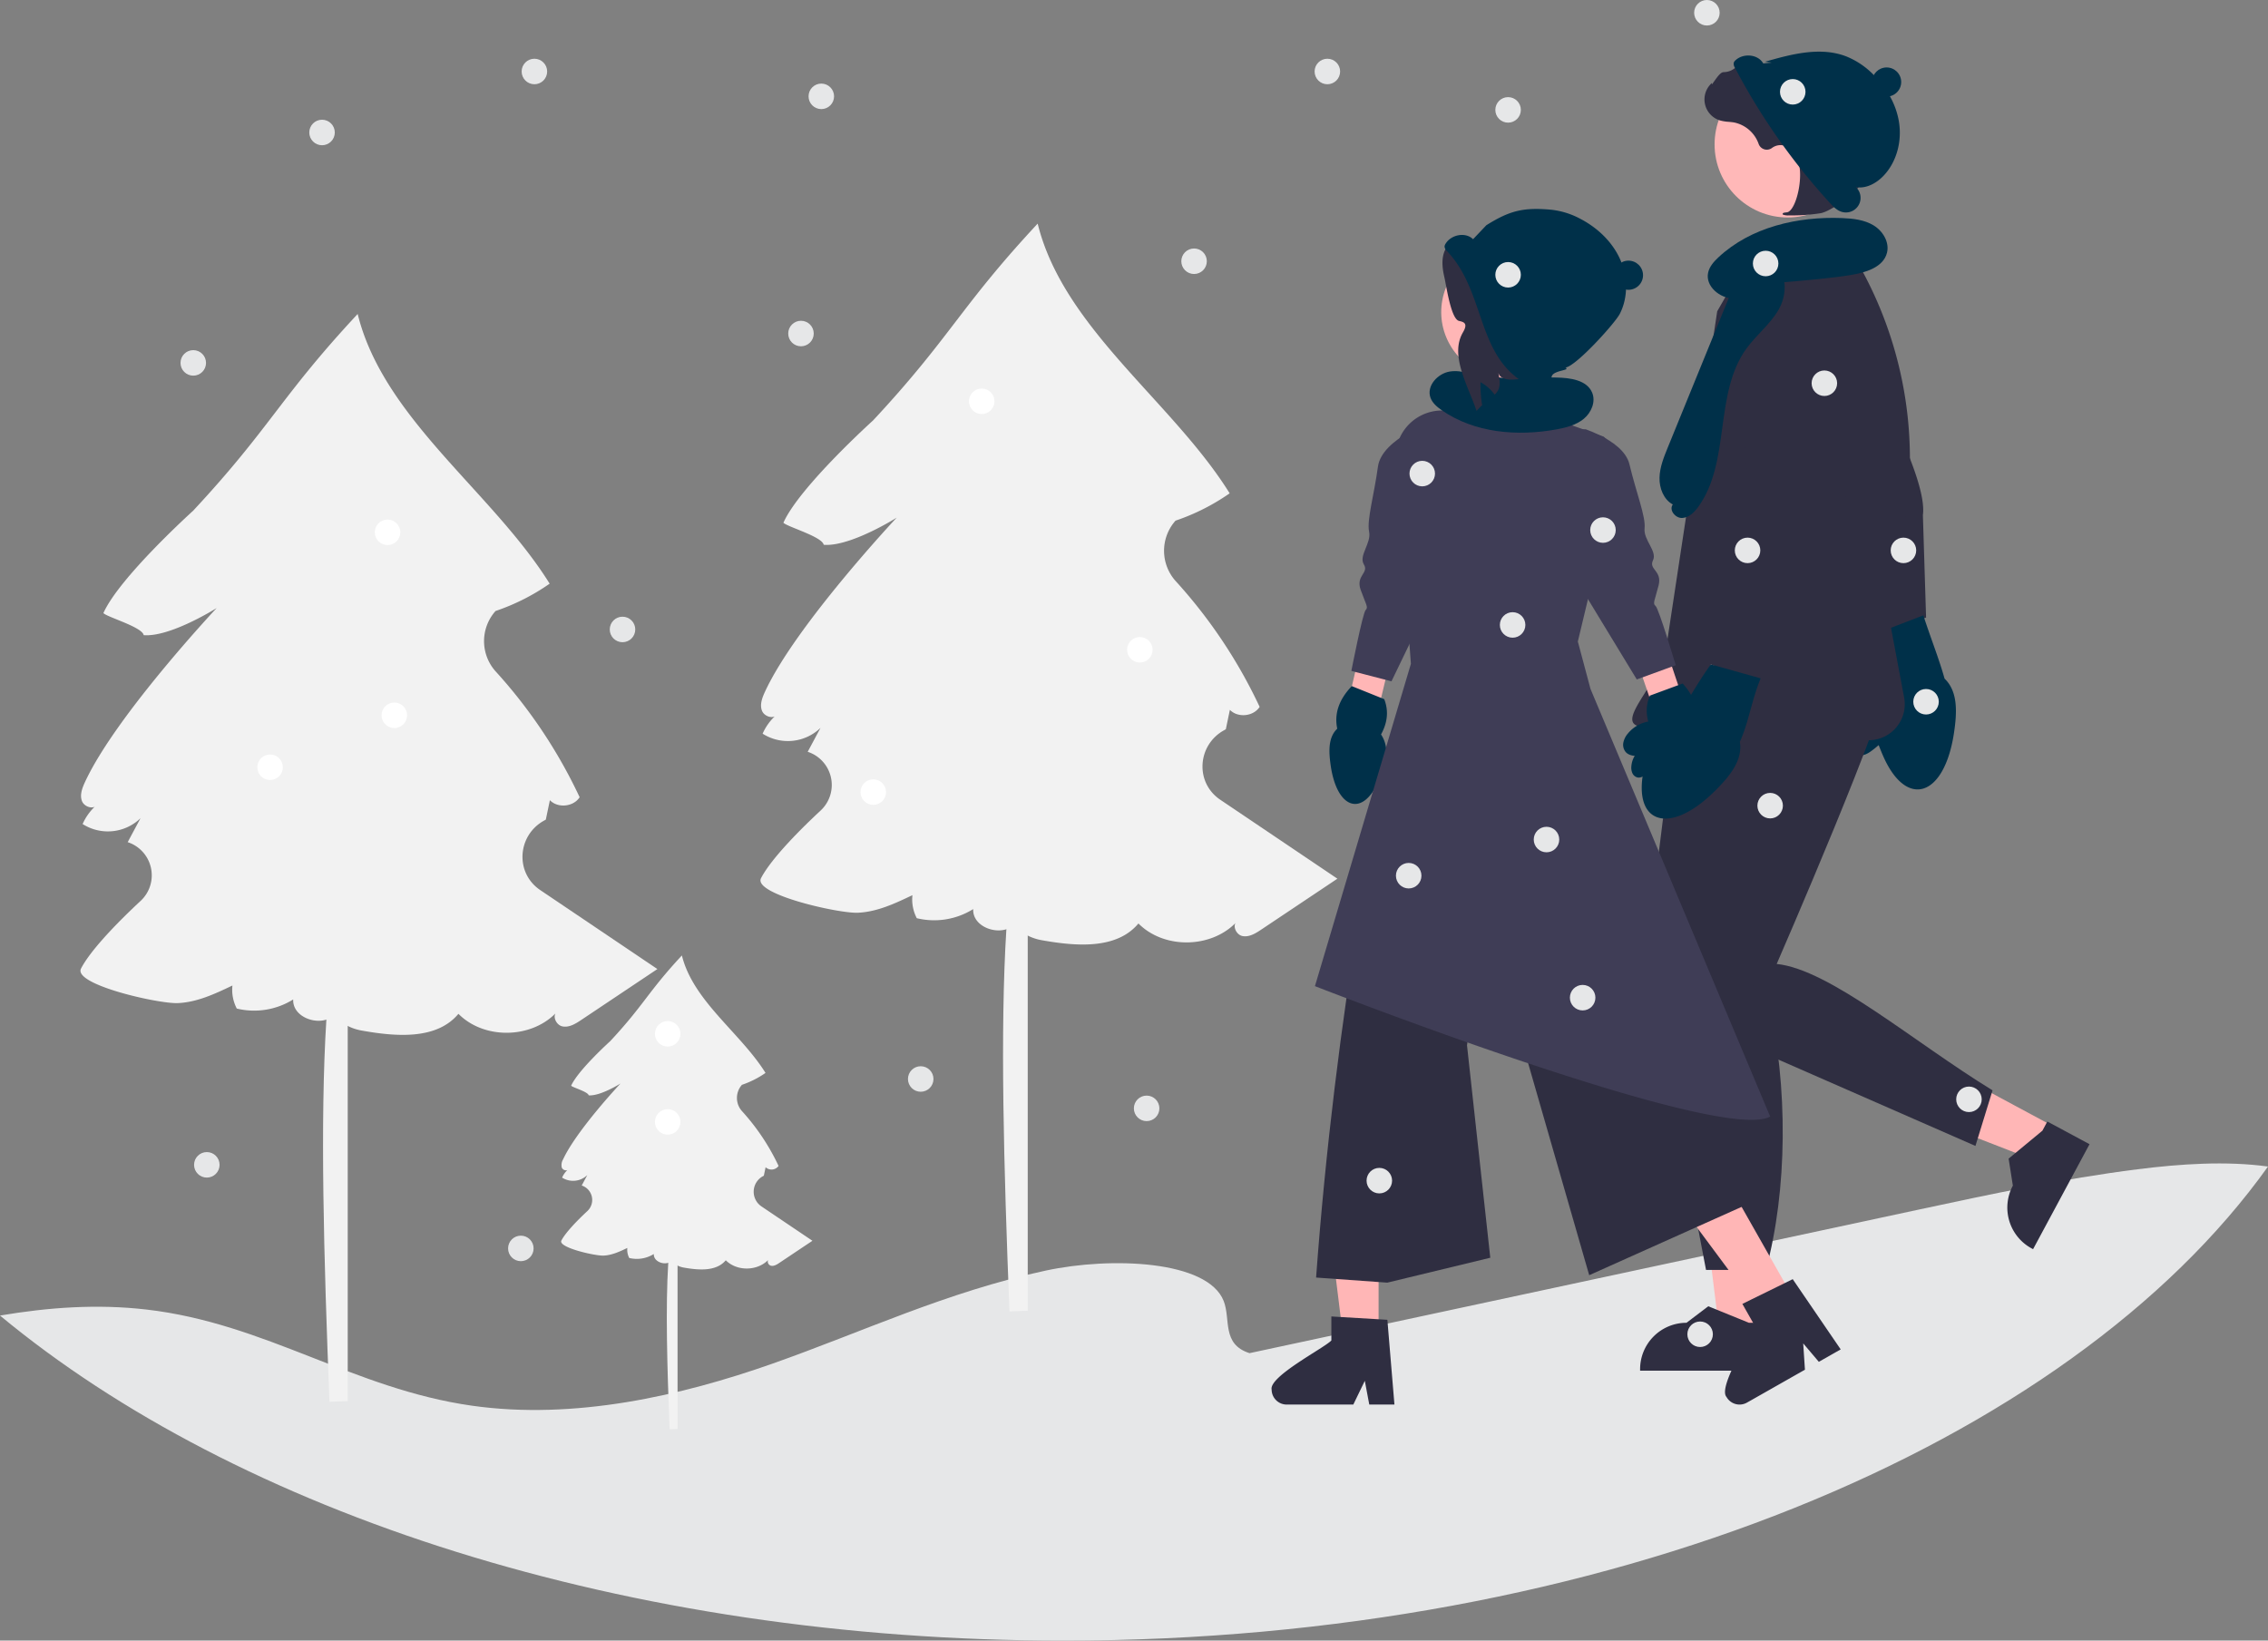 <svg xmlns="http://www.w3.org/2000/svg" data-name="Layer 1" width="1003.919" height="726.262" viewBox="0 0 1003.919 726.262" xmlns:xlink="http://www.w3.org/1999/xlink"><rect x="0" y="0" width="1003.919" height="726.262" fill="#808080" stroke="none"/><path d="M706.764,426.721a10.189,10.189,0,0,0-1.052-15.482l11.783-49.4-12.863-6.619-13.566,58.776a10.175,10.175,0,0,0,15.698,12.726Z" transform="translate(-98.041 -86.869)" fill="#ffb6b6"/><path d="M732.983,273.053s-23.297,7.841-25.002,20.398-4.997,23.687-3.915,28.772-4.712,10.616-2.325,14.485-3.701,4.899-1.403,11.289,3.514,7.694,2.209,8.91-6.337,26.966-6.337,26.966l17.759,4.604,25.228-52.288Z" transform="translate(-98.041 -86.869)" fill="#3f3d56"/><path d="M709.343,411.999c.213.318.419.642.606.983a13.958,13.958,0,0,1,1.708,5.801,10.13,10.13,0,0,1,2.326,1.303,10.486,10.486,0,0,1,4.075,7.834,6.075,6.075,0,0,1-.538,2.97,3.355,3.355,0,0,1-2.293,1.844c-1.38.251-2.707-.586-3.815-1.447-.668-.519-1.316-1.064-1.946-1.628-.377.962-.778,1.924-1.196,2.887-7.018,16.187-18.476,12.596-21.231-6.978-.869-6.172-1.095-12.321,2.929-16.124-1.368-6.525.651-12.817,6.442-18.849l14.36,5.781C712.725,401.407,712.322,406.609,709.343,411.999Z" transform="translate(-98.041 -86.869)" fill="#003049"/><path d="M1101.959,603.271c-88.076,123.35-293.614,209.86-533.128,209.86-194.005,0-365.735-56.76-470.791-143.9,21.317-3.59,42.819-5.21,64.893-2.65,52.94,6.15,91.556,35.11,144.025,42.56,45.358,6.44,92.665-4.42,132.794-18.54,40.146-14.13,77.3-31.86,121.178-41.27,29.101-6.24,71.617-4.51,78.745,13.4,3.245,8.17-.975,19.17,11.465,23.15q147.9-31.725,295.799-63.46c31.959-6.85,64.035-13.73,97.272-17.94C1063.108,602.091,1083.5,600.721,1101.959,603.271Z" transform="translate(-98.041 -86.869)" fill="#e6e7e8"/><path d="M338.934,450.098q.364-.2.714-.413.897-4.296,1.794-8.593c3.52,3.656,10.443,2.966,13.172-1.313a223.697,223.697,0,0,0-37.121-55.63,20.048,20.048,0,0,1-.288-26.594q.087-.101.172-.203a94.917,94.917,0,0,0,23.967-12.102c-25.292-40.636-73.52-72.919-84.984-119.389-34.487,37.035-38.358,50.078-72.845,87.113,0,0-32.655,29.467-39.704,45.303,1.732,1.819,17.237,6.185,17.833,9.761,11.824.948,32.309-12.012,32.309-12.012s-44.712,47.668-58.287,77.029c-1.222,2.644-2.383,5.663-1.359,8.39.818,2.177,3.751,3.432,5.64,2.567a24.184,24.184,0,0,0-5.335,7.639,20.774,20.774,0,0,0,25.628-2.581q-2.836,5.299-5.672,10.598l.003.008a15.446,15.446,0,0,1,5.726,25.987c-11.733,10.913-22.455,22.383-26.383,29.937-3.696,7.106,34.251,15.672,42.786,15.321,8.535-.351,16.513-4.102,24.222-7.782a17.92,17.92,0,0,0,1.932,10.196,32.607,32.607,0,0,0,24.973-4.037c-.46,9.506,15.924,13.269,19.658,4.514-1.401,5.147,5.41,8.333,10.661,9.265,14.985,2.66,33.068,4.277,42.818-7.408,11.223,11.316,31.788,11.101,42.946-.175-1.098,1.945.583,5.219,3.069,5.735,2.93.608,5.781-1.133,8.268-2.796q16.892-11.293,33.785-22.587l-51.851-34.954C325.896,473.284,327,456.64,338.934,450.098Z" transform="translate(-98.041 -86.869)" fill="#f2f2f2"/><path d="M251.959,514.58v192.55q-4.035.075-8.07.29c-2.56-64.12-4.18-124.83-1.38-169.19.54-8.52,1.24-16.43,2.13-23.65Z" transform="translate(-98.041 -86.869)" fill="#f2f2f2"/><path d="M639.934,410.098q.364-.2.714-.413.897-4.296,1.794-8.593c3.52,3.656,10.443,2.966,13.172-1.313a223.697,223.697,0,0,0-37.121-55.63,20.048,20.048,0,0,1-.288-26.594q.087-.101.172-.203a94.917,94.917,0,0,0,23.967-12.102c-25.292-40.636-73.52-72.919-84.984-119.389-34.487,37.035-38.358,50.078-72.845,87.113,0,0-32.655,29.467-39.704,45.303,1.732,1.819,17.237,6.185,17.833,9.761,11.824.948,32.309-12.012,32.309-12.012s-44.712,47.668-58.287,77.029c-1.222,2.644-2.383,5.663-1.359,8.39.818,2.177,3.751,3.432,5.64,2.567a24.184,24.184,0,0,0-5.335,7.639,20.774,20.774,0,0,0,25.628-2.581q-2.836,5.299-5.672,10.598l.003.008a15.446,15.446,0,0,1,5.726,25.987c-11.733,10.913-22.455,22.383-26.383,29.937-3.696,7.106,34.251,15.672,42.786,15.321,8.535-.351,16.513-4.102,24.222-7.782a17.92,17.92,0,0,0,1.932,10.196,32.607,32.607,0,0,0,24.973-4.037c-.46,9.506,15.924,13.269,19.658,4.514-1.401,5.147,5.41,8.333,10.661,9.265,14.985,2.66,33.068,4.277,42.818-7.408,11.223,11.316,31.788,11.101,42.946-.175-1.098,1.945.583,5.219,3.069,5.735,2.93.608,5.781-1.133,8.268-2.796q16.892-11.293,33.785-22.587l-51.851-34.954C626.896,433.284,628,416.64,639.934,410.098Z" transform="translate(-98.041 -86.869)" fill="#f2f2f2"/><path d="M552.959,474.58v192.55q-4.035.075-8.07.29c-2.56-64.12-4.18-124.83-1.38-169.19.54-8.52,1.24-16.43,2.13-23.65Z" transform="translate(-98.041 -86.869)" fill="#f2f2f2"/><path d="M435.841,607.495q.159-.087.311-.18.391-1.871.781-3.742a3.841,3.841,0,0,0,5.737-.572,97.431,97.431,0,0,0-16.168-24.23,8.732,8.732,0,0,1-.126-11.583q.038-.044.075-.089a41.341,41.341,0,0,0,10.439-5.271c-11.016-17.699-32.022-31.76-37.015-52-15.021,16.131-16.707,21.812-31.728,37.942,0,0-14.223,12.834-17.293,19.732.754.792,7.507,2.694,7.767,4.252,5.15.413,14.072-5.232,14.072-5.232S353.22,587.283,347.307,600.071a4.881,4.881,0,0,0-.592,3.654,1.996,1.996,0,0,0,2.456,1.118,10.534,10.534,0,0,0-2.324,3.327,9.048,9.048,0,0,0,11.162-1.124q-1.235,2.308-2.471,4.616l.001.004a6.727,6.727,0,0,1,2.494,11.319c-5.111,4.753-9.78,9.749-11.491,13.039-1.61,3.095,14.918,6.826,18.636,6.673s7.192-1.786,10.55-3.39a7.805,7.805,0,0,0,.842,4.441,14.202,14.202,0,0,0,10.877-1.758c-.2,4.141,6.936,5.779,8.562,1.966-.61,2.242,2.356,3.629,4.644,4.035,6.527,1.159,14.403,1.863,18.649-3.227,4.888,4.929,13.845,4.835,18.705-.076a1.912,1.912,0,0,0,1.337,2.498c1.276.265,2.518-.494,3.601-1.218q7.357-4.919,14.715-9.838l-22.584-15.224A7.841,7.841,0,0,1,435.841,607.495Z" transform="translate(-98.041 -86.869)" fill="#f2f2f2"/><path d="M397.959,635.58v83.865q-1.757.033-3.515.126c-1.115-27.927-1.821-54.37-.601-73.691.235-3.711.54-7.156.928-10.301Z" transform="translate(-98.041 -86.869)" fill="#f2f2f2"/><path d="M926.025,274.499l-22.415,10.257c.522,16.07,17.919,48.551,17.919,48.551l10.61,60.657a10.883,10.883,0,1,0,18.691-2.3l-2.75-76.775Z" transform="translate(-98.041 -86.869)" fill="#ffb8b8"/><path d="M886.122,219.619l0,0a26.007,26.007,0,0,1,35.861,17.785l3.582,15.146s25.93,45.996,23.635,62.302l1.412,45.395-24.285,8.42-10.888-45.786s-6.985-22.015-16.714-28.585c-5.958-4.023-18.166-23.301-25.855-40.425A25.941,25.941,0,0,1,886.122,219.619Z" transform="translate(-98.041 -86.869)" fill="#2f2e41"/><path d="M929.977,390.614c-.319.465-.629.939-.911,1.439a20.405,20.405,0,0,0-2.594,8.534,14.913,14.913,0,0,0-3.468,1.873,15.319,15.319,0,0,0-6.132,11.486,8.975,8.975,0,0,0,.771,4.401,5.039,5.039,0,0,0,3.39,2.777c2.049.402,4.028-.806,5.683-2.052.998-.752,1.966-1.542,2.908-2.362.55,1.43,1.138,2.861,1.748,4.294,10.27,24.081,27.329,19.031,31.613-9.834,1.351-9.101,1.747-18.184-4.194-23.895-2.455-8.806-6.168-18.013-9.388-28.002L928.01,367.494C928.305,373.675,929.67,381.069,929.977,390.614Z" transform="translate(-98.041 -86.869)" fill="#003049"/><polygon points="778.139 588.874 760.983 588.873 752.82 522.694 778.143 522.695 778.139 588.874" fill="#ffb6b6"/><path d="M876.784,693.641l-52.761-.002V692.972a20.537,20.537,0,0,1,20.536-20.536h.001l9.637-7.311,17.981,7.313,4.606 0Z" transform="translate(-98.041 -86.869)" fill="#2f2e41"/><polygon points="908.868 498.569 900.743 513.68 838.589 489.531 850.581 467.228 908.868 498.569" fill="#ffb6b6"/><path d="M1022.959,593.381l-24.986,46.469-.588-.316a20.537,20.537,0,0,1-8.363-27.812l.001-.001-1.876-11.951,14.955-12.375,2.181-4.056Z" transform="translate(-98.041 -86.869)" fill="#2f2e41"/><path d="M843.742,372.681l-15.143,121.143,7.571,40.615,136.286,59.707,7.571-24.607c-34.836-21.317-72.076-53.578-95.541-55.95,0,0,51.059-117.247,49.166-126.711S843.742,372.681,843.742,372.681Z" transform="translate(-98.041 -86.869)" fill="#2f2e41"/><path d="M841.134,493.474,833.212,544.633l19.995,104.406h26.5c9.52-35.081,10.011-81.188.946-120.197Z" transform="translate(-98.041 -86.869)" fill="#2f2e41"/><path d="M858.159,224.668l12.216-21.287,13.117-10.522,24.607-3.786,6.837,5.257,0,0a174.781,174.781,0,0,1,25.62,127.428l-6.718,36.387,6.992,37.144a15.973,15.973,0,0,1-15.564,19.264L826.672,408.666c-16.927.07,6.404-18.538,8.941-35.274Z" transform="translate(-98.041 -86.869)" fill="#2f2e41"/><path d="M906.085,297.969l-24.401-3.495c-8.253,13.799-11.185,50.529-11.185,50.529l-23.88,56.759a10.883,10.883,0,1,0,16.966,8.174l39.209-66.065Z" transform="translate(-98.041 -86.869)" fill="#ffb8b8"/><path d="M902.201,230.227l0,0a26.007,26.007,0,0,1,20.545,34.354l-5.178,14.677s-2.601,52.717-13.351,65.191L877.561,390.491l-25.445-10.905,14.54-46.043s10.389-22.901,5.759-33.689c-2.836-6.606-2.678-29.424.116-47.986A25.941,25.941,0,0,1,902.201,230.227Z" transform="translate(-98.041 -86.869)" fill="#2f2e41"/><circle cx="791.308" cy="63.918" r="32.356" fill="#ffb8b8"/><path d="M889.896,182.224a83.145,83.145,0,0,0,14.144-.988c4.637-.943,15.01-8.544,17.902-13.119h0c2.148-3.399,3.522-8.706,4.297-12.559a37.168,37.168,0,0,0-6.501-29.507,11.743,11.743,0,0,0-4.743-4.048c-.17-.066-.345-.125-.521-.176a14.488,14.488,0,0,1-7.207-4.46,11.952,11.952,0,0,0-1.198-1.233,17.847,17.847,0,0,0-7.446-3.739c-4.426-1.185-10.832-.009-19.039,3.498-4.123,1.762-8.632,1.124-12.101.372a1.135,1.135,0,0,0-1.069.366,8.012,8.012,0,0,1-5.446,2.171c-1.24.054-2.541,1.771-4.113,4.01-.357.508-.773,1.101-1.073,1.462l-.04-.693-.701.773a9.723,9.723,0,0,0,4.39,15.841,18.961,18.961,0,0,0,3.814.608c.781.07,1.588.143,2.362.277a14.659,14.659,0,0,1,10.893,9.513,3.834,3.834,0,0,0,5.786,1.861,6.334,6.334,0,0,1,5.772-1.051,4.205,4.205,0,0,1,1.859,2.108,5.48,5.48,0,0,0,2.079,2.426c3.142,1.62,3.359,8.797,2.23,14.78-1.088,5.767-3.238,9.939-5.229,10.145-1.533.159-1.708.267-1.819.539l-.099.243.172.227A6.261,6.261,0,0,0,889.896,182.224Z" transform="translate(-98.041 -86.869)" fill="#2f2e41"/><path d="M933.304,198.765c-1.653,6.568-9.674,8.816-16.359,9.905-11.143,1.814-34.69,3.556-34.69,3.556-5.13,3.366-10.664,6.857-16.799,6.803s-12.589-5.411-11.333-11.417c.572-2.737,2.549-4.948,4.593-6.855,14.37-13.408,35.102-18.138,54.74-17.356,4.814.192,9.804.74,13.921,3.241C931.494,189.144,934.479,194.093,933.304,198.765Z" transform="translate(-98.041 -86.869)" fill="#003049"/><path d="M832.619,298.345c.11-4.64,1.889-9.057,3.642-13.354l14.545-35.656q7.16-17.553,14.321-35.106c1.248-3.058,2.587-6.245,5.13-8.354,4.464-3.702,11.001-2.923,16.717-1.942l-3.59-.073c6.073,4.309,5.631,13.807,1.873,20.236-3.757,6.429-9.881,11.125-14.235,17.165-14.408,19.989-6.817,49.989-21.24,69.966-1.763,2.441-4.167,4.838-7.177,4.942s-5.913-3.553-4.107-5.962C834.432,307.968,832.51,302.985,832.619,298.345Z" transform="translate(-98.041 -86.869)" fill="#003049"/><path d="M843.076,400.684c-.533.182-1.065.377-1.59.61a20.405,20.405,0,0,0-7.179,5.293,14.913,14.913,0,0,0-3.9-.57,15.319,15.319,0,0,0-11.78,5.546,8.975,8.975,0,0,0-2.011,3.99,5.039,5.039,0,0,0,1.059,4.252c1.403,1.546,3.711,1.761,5.783,1.75,1.249-.006,2.498-.062,3.743-.157-.413,1.475-.797,2.974-1.163,4.488-6.153,25.446,10.543,31.59,31.225,11.004,6.521-6.491,12.266-13.537,10.914-21.667,3.798-8.154,5.171-18.272,9.203-28.063l-22.066-6.191A196.068,196.068,0,0,0,843.076,400.684Z" transform="translate(-98.041 -86.869)" fill="#003049"/><path d="M833.41,425.009a10.189,10.189,0,0,1-.447-15.512l-16.497-48.032,12.164-7.829,19.176,57.192a10.175,10.175,0,0,1-14.396,14.181Z" transform="translate(-98.041 -86.869)" fill="#ffb6b6"/><path d="M819.332,292.481c2.914,12.325,7.263,23.091,6.673,28.261-.583,5.156,5.718,10.111,3.716,14.187-1.998,4.086,4.154,4.523,2.49,11.099-1.67,6.59-2.754,7.999-1.345,9.084,1.419,1.08,8.918,26.232,8.918,26.232l-4.399,1.612-12.835,4.682-30.162-49.609.091-60.892,7.489-.24c1.798.674,3.79,1.483,5.776,2.458C811.812,282.283,817.949,286.612,819.332,292.481Z" transform="translate(-98.041 -86.869)" fill="#3f3d56"/><polygon points="610.225 591.987 594.541 591.986 587.079 531.488 610.228 531.489 610.225 591.987" fill="#ffb6b6"/><path d="M660.925,701.998a6.671,6.671,0,0,0,6.629,6.642h29.526l.915-1.896,4.176-8.618,1.617,8.618.358,1.896h11.137l-.159-1.909-2.97-35.612-3.885-.239-16.785-.994-4.123-.252v10.633C684.233,683.596,659.679,696.178,660.925,701.998Z" transform="translate(-98.041 -86.869)" fill="#2f2e41"/><polygon points="793.979 574.914 780.337 582.654 743.992 533.718 764.126 522.295 793.979 574.914" fill="#ffb6b6"/><path d="M862.265,705.273a6.64,6.64,0,0,0,9.042,2.506l1.551-.875h.013l24.117-13.696-.769-11.654,6.921,8.167,5.104-2.904,4.574-2.599-4.044-5.913-17.196-25.177-3.5,1.724-15.101,7.411-3.686,1.816,5.237,9.241C873.455,677.775,858.314,700.818,862.265,705.273Z" transform="translate(-98.041 -86.869)" fill="#2f2e41"/><path d="M786.103,381.884c21.018,13.928,41.825,147.738,36.364,145.553l49.54,92.325-70.513,31.608L755.131,490.386l-7.727,59.242,10.303,94.015-45.578,11.022-31.525-2.252c8.192-112.064,28.645-230.257,45.595-275.975Z" transform="translate(-98.041 -86.869)" fill="#2f2e41"/><path d="M802.061,391.822l79.53,189.317c-22.219,12.362-201.5-57.727-201.5-57.727L722.57,380.728l-6.75-91.758a20.51,20.51,0,0,1,22.034-20.324l15.968-11.829,22.731.784,15.205,16.795,9.084,3.246,7.058,2.516c1.427,1.285,2.984,2.767,4.477,4.4L801.212,350.999l-4.749,19.867Z" transform="translate(-98.041 -86.869)" fill="#3f3d56"/><path d="M802.821,260.732c-2.306-5.635-9.73-6.616-15.817-6.734q-15.22-.297-30.441-.593l-.882,1.839c-4.993-2.343-10.361-4.746-15.814-3.919s-10.515,6.416-8.634,11.601c.857,2.363,2.897,4.079,4.959,5.516,14.493,10.105,33.543,11.679,50.92,8.486,4.26-.783,8.63-1.905,11.977-4.654C802.433,269.524,804.461,264.74,802.821,260.732Z" transform="translate(-98.041 -86.869)" fill="#003049"/><circle cx="765.165" cy="225.016" r="29.166" transform="translate(-111.773 309.692) rotate(-28.808)" fill="#ffb6b6"/><path d="M800.83,230.296c-1.607,6.136-4.577,12.123-9.501,16.111-4.935,3.988-28.143,13.436-30.103,5.348,1.31,5.65.521,7.808-1.587,9.828-.361-.489-.743-.957-1.136-1.413a18.374,18.374,0,0,0-5.13-4.115,59.063,59.063,0,0,0,.734,10.193,34.461,34.461,0,0,0-2.477,2.533c-3.753-11.187-11.981-24.587-6.024-34.774,2.364-4.043.393-4.596-1.701-5.06-3.655-.81-5.671-15.812-6.541-19.458-1.079-4.572-1.506-9.832,1.327-13.586s10-3.914,11.449.559l3.018-4.103c3.899-8.582,14.251-6.865,23.61-5.756,9.359,1.098,17.621,7.678,21.836,16.108C802.808,211.143,803.214,221.173,800.83,230.296Z" transform="translate(-98.041 -86.869)" fill="#2f2e41"/><path d="M829.324,410.471c-.222.311-.437.629-.635.965a13.958,13.958,0,0,0-1.876,5.749,10.13,10.13,0,0,0-2.362,1.235,10.486,10.486,0,0,0-4.301,7.712,6.075,6.075,0,0,0,.452,2.984,3.355,3.355,0,0,0,2.239,1.91c1.373.291,2.723-.508,3.856-1.336.683-.499,1.346-1.025,1.993-1.571.349.972.722,1.946,1.111,2.921,6.545,16.384,18.103,13.127,21.425-6.359,1.047-6.144,1.452-12.284-2.46-16.202,1.557-6.483-.279-12.83-5.893-19.028l-14.522,5.362C826.25,399.785,826.503,404.997,829.324,410.471Z" transform="translate(-98.041 -86.869)" fill="#003049"/><circle cx="407.55" cy="477.647" r="5.647" fill="#e6e7e8"/><circle cx="236.55" cy="31.647" r="5.647" fill="#e6e7e8"/><circle cx="669.55" cy="276.647" r="5.647" fill="#e6e7e8"/><circle cx="781.55" cy="116.647" r="5.647" fill="#e6e7e8"/><circle cx="587.55" cy="31.647" r="5.647" fill="#e6e7e8"/><circle cx="363.55" cy="42.647" r="5.647" fill="#e6e7e8"/><circle cx="142.55" cy="58.647" r="5.647" fill="#e6e7e8"/><circle cx="230.55" cy="552.647" r="5.647" fill="#e6e7e8"/><circle cx="507.55" cy="490.647" r="5.647" fill="#e6e7e8"/><circle cx="773.55" cy="243.647" r="5.647" fill="#e6e7e8"/><circle cx="807.55" cy="169.647" r="5.647" fill="#e6e7e8"/><circle cx="667.55" cy="48.647" r="5.647" fill="#e6e7e8"/><circle cx="755.55" cy="5.647" r="5.647" fill="#e6e7e8"/><circle cx="700.55" cy="441.647" r="5.647" fill="#e6e7e8"/><circle cx="871.55" cy="486.647" r="5.647" fill="#e6e7e8"/><circle cx="852.55" cy="310.647" r="5.647" fill="#e6e7e8"/><circle cx="752.55" cy="590.647" r="5.647" fill="#e6e7e8"/><circle cx="684.55" cy="371.647" r="5.647" fill="#e6e7e8"/><circle cx="623.55" cy="387.647" r="5.647" fill="#e6e7e8"/><circle cx="610.55" cy="522.647" r="5.647" fill="#e6e7e8"/><circle cx="783.55" cy="356.647" r="5.647" fill="#e6e7e8"/><circle cx="842.55" cy="243.647" r="5.647" fill="#e6e7e8"/><circle cx="629.55" cy="209.647" r="5.647" fill="#e6e7e8"/><circle cx="709.55" cy="234.647" r="5.647" fill="#e6e7e8"/><circle cx="91.55" cy="515.647" r="5.647" fill="#e6e7e8"/><circle cx="119.55" cy="339.647" r="5.647" fill="#fff"/><circle cx="295.55" cy="496.647" r="5.647" fill="#fff"/><circle cx="295.55" cy="457.647" r="5.647" fill="#fff"/><circle cx="504.55" cy="287.647" r="5.647" fill="#fff"/><circle cx="434.55" cy="177.647" r="5.647" fill="#fff"/><circle cx="171.55" cy="235.647" r="5.647" fill="#fff"/><circle cx="174.55" cy="316.647" r="5.647" fill="#fff"/><circle cx="386.55" cy="350.647" r="5.647" fill="#fff"/><circle cx="354.55" cy="147.647" r="5.647" fill="#e6e7e8"/><circle cx="275.55" cy="278.647" r="5.647" fill="#e6e7e8"/><circle cx="85.55" cy="160.647" r="5.647" fill="#e6e7e8"/><circle cx="528.55" cy="115.647" r="5.647" fill="#e6e7e8"/><circle cx="835.105" cy="36.308" r="6.451" fill="#003049"/><path d="M878.532,114.936c-2.348-4.107-8.807-4.621-12.27-1.398a2.591,2.591,0,0,0-.771,1.073,3.041,3.041,0,0,0,.503,2.231,285.257,285.257,0,0,0,41.958,59.78c1.512,1.654,3.146,3.357,5.288,4.016a6.468,6.468,0,0,0,6.291-10.933c4.596.798,9.202-1.762,12.387-5.171,5.728-6.131,7.986-15.078,6.74-23.375s-5.757-15.908-11.819-21.709a35.373,35.373,0,0,0-11.583-7.62c-11.416-4.396-24.186-1.023-35.937,2.377l3.02.396" transform="translate(-98.041 -86.869)" fill="#003049"/><circle cx="720.831" cy="121.835" r="6.451" fill="#003049"/><path d="M750.092,192.758c-3.384-3.305-9.736-2.028-12.182,2.021a2.592,2.592,0,0,0-.448,1.243,3.041,3.041,0,0,0,1.095,2.008c16.84,17.673,12.964,45.169,33.745,57.98,1.908,1.176,3.946,2.365,6.187,2.412a6.669,6.669,0,0,0,6.41-4.902c.703-2.818,8.652-2.63,6.06-3.94,4.639-.493,21.948-19.615,24.075-23.767,3.827-7.467,3.544-16.69.071-24.328s-9.899-13.719-17.319-17.635a35.373,35.373,0,0,0-13.229-4.151c-12.183-1.096-18.23.388-28.597,6.88" transform="translate(-98.041 -86.869)" fill="#003049"/><circle cx="793.55" cy="40.647" r="5.647" fill="#e6e7e8"/><circle cx="667.55" cy="121.647" r="5.647" fill="#e6e7e8"/></svg>